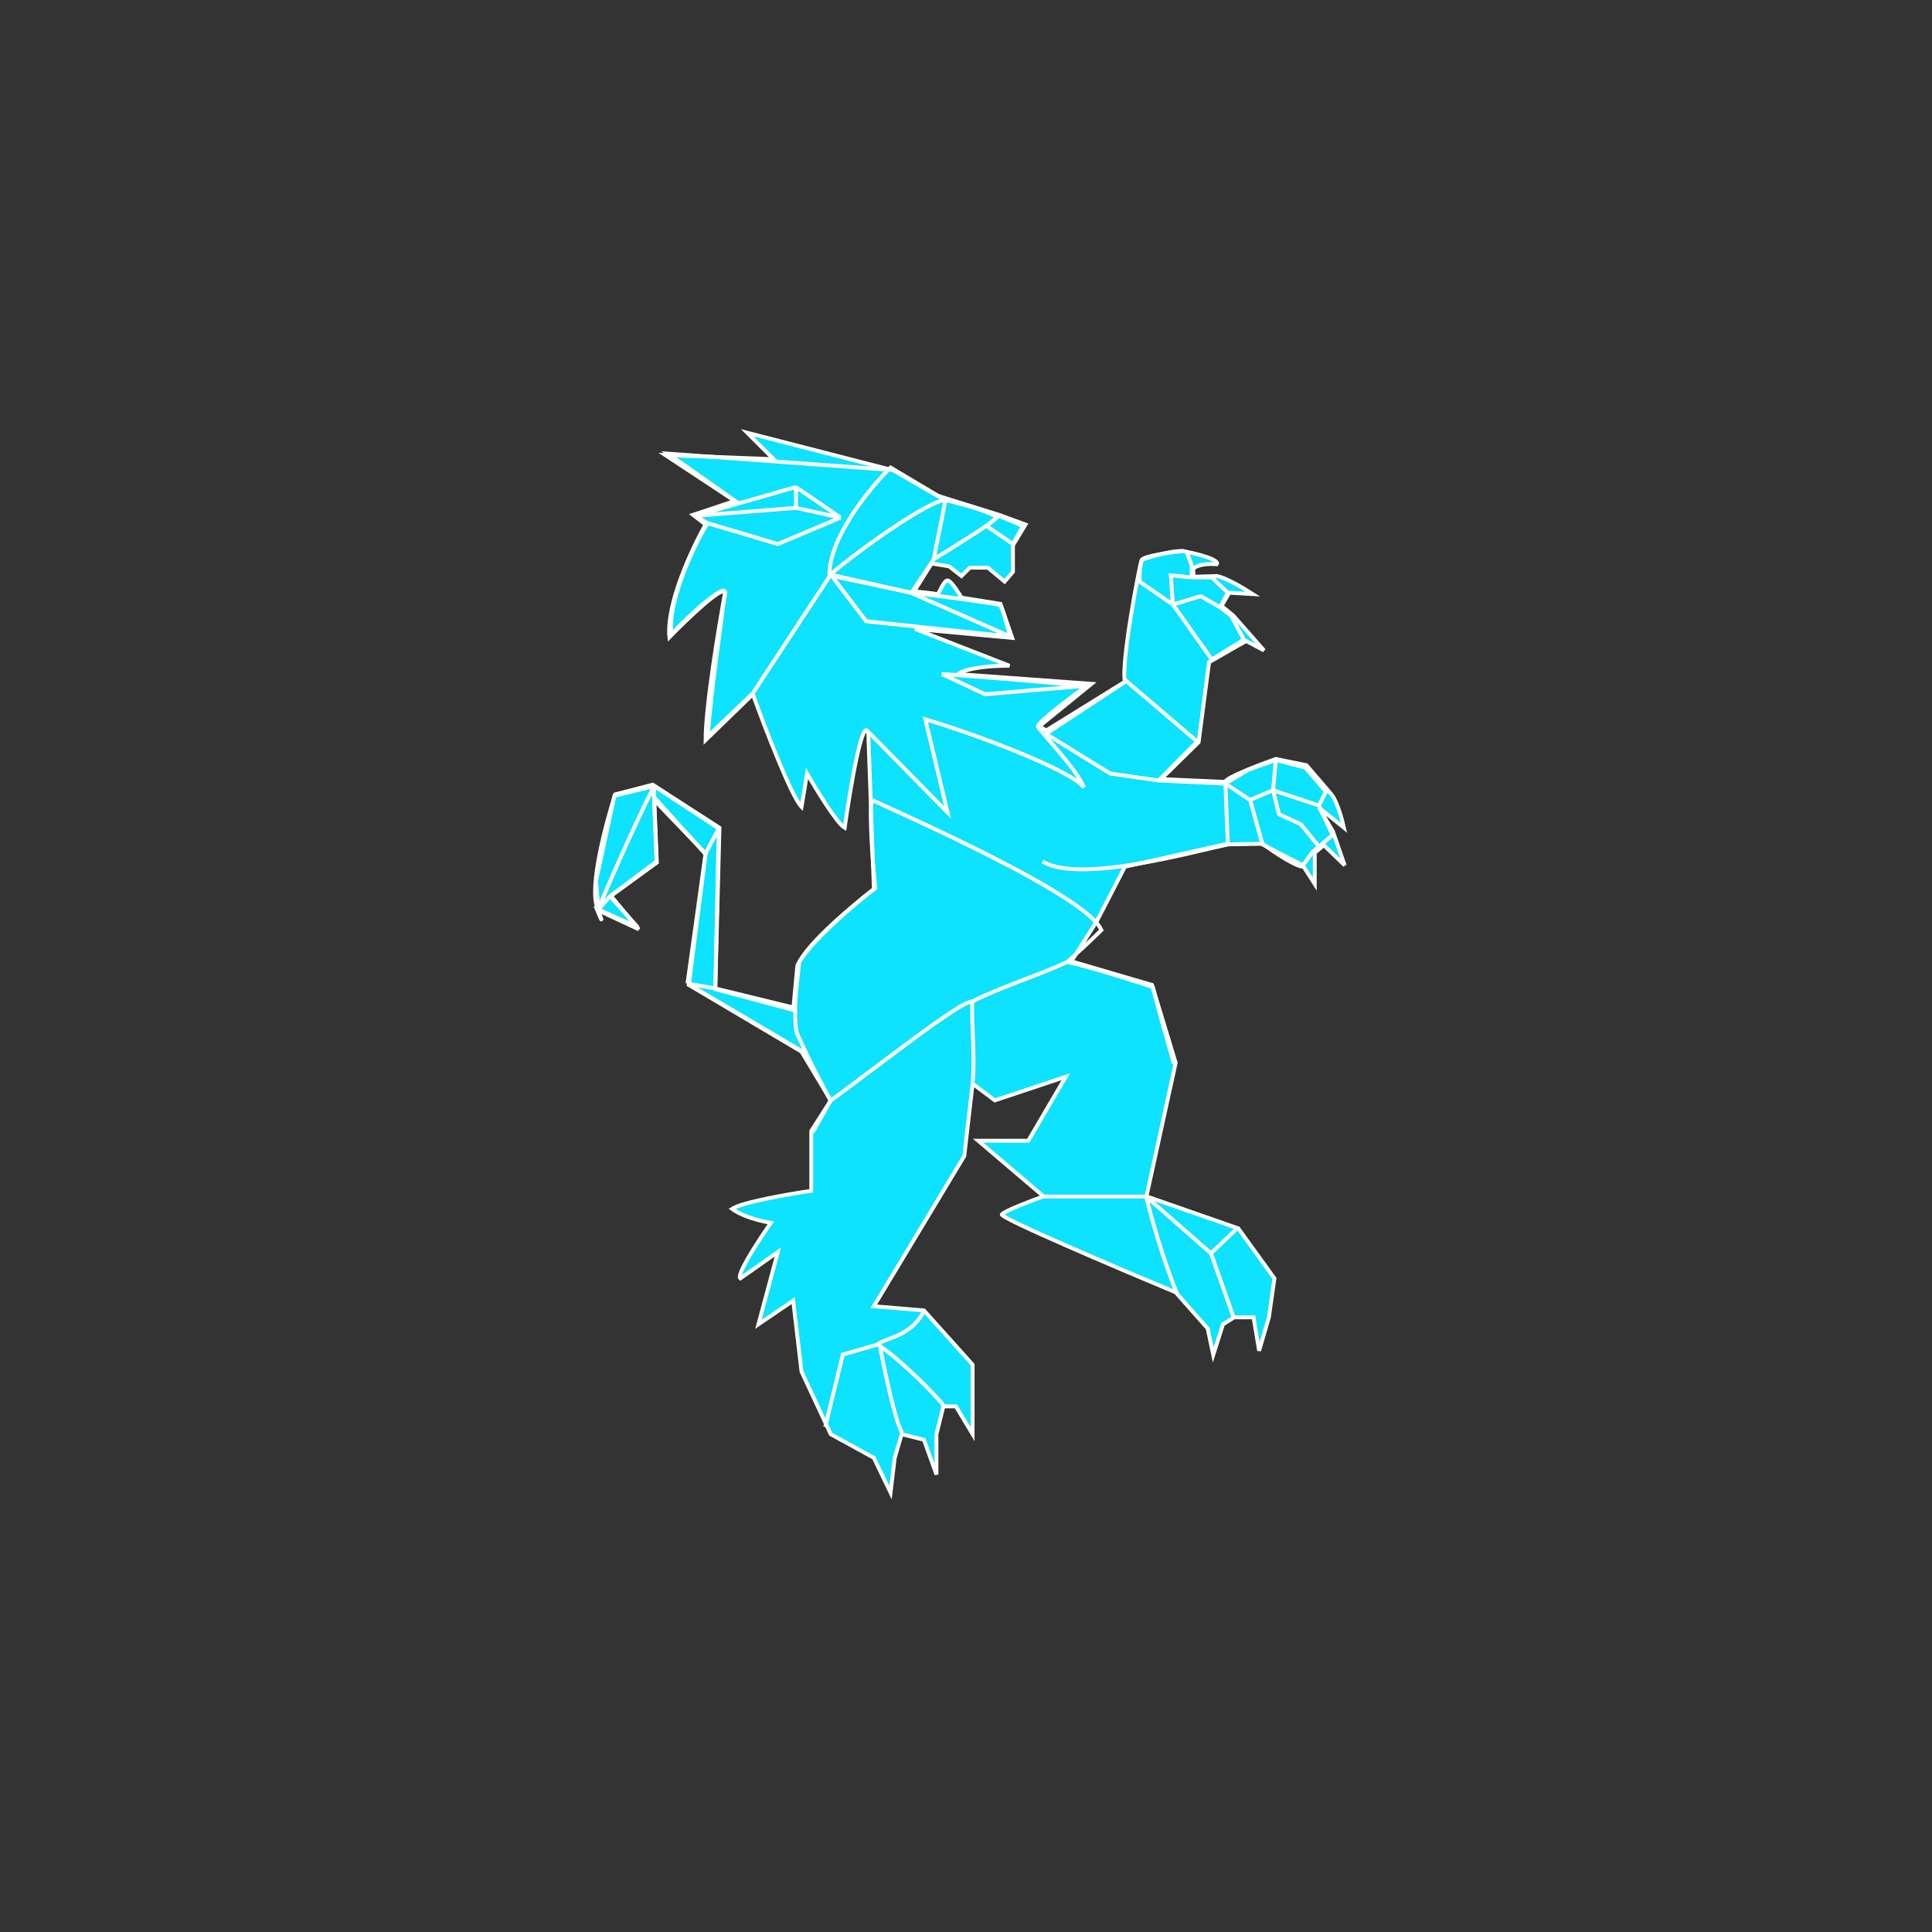 <svg width="250" height="250" viewBox="0 0 250 250" fill="none" xmlns="http://www.w3.org/2000/svg">
<rect x="0" y="0" width="250" height="250" fill="#333333" stroke="none"/>
<path d="M129.995 75.258L127.835 73.458H125.496L124.416 74.538L122.796 73.278L120.546 72.918L118.297 76.518C119.196 76.608 121.05 76.805 121.266 76.877C121.536 76.968 122.166 74.718 122.796 75.168C123.3 75.528 124.086 76.757 124.416 77.328L129.455 78.137L130.985 82.547L118.387 81.377L130.625 86.146C126.234 86.146 124.356 86.866 123.966 87.226L141.244 88.486L134.495 93.975L135.395 94.515L145.563 88.216C145.023 85.876 147.453 73.098 147.723 72.468C147.939 71.964 151.353 71.478 153.032 71.298C157.136 72.09 157.682 72.768 157.442 73.008C155.426 72.864 154.562 73.368 154.382 73.638L154.472 74.628L157.442 74.538C158.522 74.682 161.012 76.158 162.121 76.877L159.062 76.698L158.072 78.407L159.602 79.667L163.561 84.167L161.267 82.952L160.052 83.627L156.452 85.697L155.102 96.045L150.243 100.815L158.522 101.175C158.666 100.599 162.961 98.955 165.091 98.205L169.051 99.015C169.83 99.915 171.57 101.931 172.29 102.794C173.01 103.658 173.67 106.034 173.91 107.114L170.67 104.504L172.47 107.564L174 111.973L171.3 109.364L170.13 110.354V114.403L168.691 112.153C167.755 112.225 164.761 110.204 163.381 109.184L158.432 109.274L145.563 112.153L141.937 119.182L138.634 124.392L149.073 127.452L152.133 137.53L148.353 154.808L160.232 158.948L164.911 165.427L164.191 170.466L162.931 174.786L162.211 170.466H159.692L158.252 171.366L156.992 175.326L156.272 171.906L152.133 167.227C144.513 164.047 129.347 157.58 129.635 157.148C129.923 156.716 133.355 155.408 135.035 154.808L126.576 147.609H133.055L137.914 139.33L128.735 142.39L125.856 140.23L124.776 149.589L113.077 169.027L119.556 169.567L125.856 176.586V185.585L123.696 181.985H122.076L121.176 185.585V190.804L119.556 186.305L116.677 185.585L115.777 188.644L115.237 193.144L113.077 188.644L107.498 185.585L103.718 177.486L102.638 168.307L98.139 171.366L100.659 162.007L95.799 165.427C95.223 164.995 98.199 160.448 99.759 158.228C97.023 157.796 95.259 156.848 94.719 156.428C96.015 155.564 102.099 154.508 104.978 154.088V146.349L107.498 142.39L103.718 136.09L89.14 127.452L91.3 110.534L84.641 103.154L85.001 111.613L79.061 115.933L82.661 120.252L77.421 117.807C78.202 119.953 77.657 118.694 77.261 117.733L77.421 117.807C77.373 117.675 77.32 117.531 77.261 117.373C76.254 114.637 78.401 106.514 79.601 102.794L84.461 101.535L93.1 107.114L92.56 127.991L102.638 130.691L103.178 124.932C104.474 122.196 110.318 117.193 113.077 115.033L112.357 94.875C111.637 92.428 110.018 102.015 109.298 107.114C108.29 106.538 105.638 102.195 104.438 100.095L103.718 104.414C102.422 103.118 98.979 94.156 97.419 89.836L91.3 95.775C91.3 91.456 92.98 81.257 93.82 76.698C93.675 75.546 88.96 80.057 86.62 82.457C86.188 78.137 89.56 70.938 91.3 67.879L89.68 66.619L95.079 64.819L86.08 58.88L100.119 59.42L96.699 56L115.597 60.859L121.176 64.099L129.275 66.619L132.695 67.879L131.075 70.578V73.998L129.995 75.258Z" fill="#0DE2FF"/>
<path d="M127.835 73.458L129.995 75.258L131.075 73.998V70.578L132.695 67.879L129.275 66.619L121.176 64.099L115.597 60.859L96.699 56L100.119 59.42L86.08 58.88L95.079 64.819L89.68 66.619L91.3 67.879C89.56 70.938 86.188 78.137 86.62 82.457C88.96 80.057 93.675 75.546 93.82 76.698C92.98 81.257 91.3 91.456 91.3 95.775L97.419 89.836C98.979 94.156 102.422 103.118 103.718 104.414L104.438 100.095C105.638 102.195 108.29 106.538 109.298 107.114C110.018 102.015 111.637 92.428 112.357 94.875L113.077 115.033C110.318 117.193 104.474 122.196 103.178 124.932L102.638 130.691L92.56 127.991L93.1 107.114L84.461 101.535L79.601 102.794C78.401 106.514 76.254 114.637 77.261 117.373C78.269 120.108 77.681 118.753 77.261 117.733L82.661 120.252L79.061 115.933L85.001 111.613L84.641 103.154L91.3 110.534L89.14 127.452L103.718 136.09L107.498 142.39L104.978 146.349V154.088C102.099 154.508 96.015 155.564 94.719 156.428C95.259 156.848 97.023 157.796 99.759 158.228C98.199 160.448 95.223 164.995 95.799 165.427L100.659 162.007L98.139 171.366L102.638 168.307L103.718 177.486L107.498 185.585L113.077 188.644L115.237 193.144L115.777 188.644L116.677 185.585L119.556 186.305L121.176 190.804V185.585L122.076 181.985H123.696L125.856 185.585V176.586L119.556 169.567L113.077 169.027L124.776 149.589L125.856 140.23L128.735 142.39L137.914 139.33L133.055 147.609H126.576L135.035 154.808C133.355 155.408 129.923 156.716 129.635 157.148C129.347 157.58 144.513 164.047 152.133 167.227L156.272 171.906L156.992 175.326L158.252 171.366L159.692 170.466H162.211L162.931 174.786L164.191 170.466L164.911 165.427L160.232 158.948L148.353 154.808L152.133 137.53L149.073 127.452L138.634 124.392L141.937 119.182L145.563 112.153L158.432 109.274L163.381 109.184C164.761 110.204 167.755 112.225 168.691 112.153L170.13 114.403V110.354L171.3 109.364L174 111.973L172.47 107.564L170.67 104.504L173.91 107.114C173.67 106.034 173.01 103.658 172.29 102.794C171.57 101.931 169.83 99.915 169.051 99.015L165.091 98.205C162.961 98.955 158.666 100.599 158.522 101.175L150.243 100.815L155.102 96.045L156.452 85.697L160.052 83.627L161.267 82.952L163.561 84.167L159.602 79.667L158.072 78.407L159.062 76.698L162.121 76.877C161.012 76.158 158.522 74.682 157.442 74.538L154.472 74.628L154.382 73.638C154.562 73.368 155.426 72.864 157.442 73.008C157.682 72.768 157.136 72.09 153.032 71.298C151.353 71.478 147.939 71.964 147.723 72.468C147.453 73.098 145.023 85.876 145.563 88.216L135.395 94.515L134.495 93.975L141.244 88.486L123.966 87.226C124.356 86.866 126.234 86.146 130.625 86.146L118.387 81.377L130.985 82.547L129.455 78.137L124.416 77.328C124.086 76.757 123.3 75.528 122.796 75.168C122.166 74.718 121.536 76.968 121.266 76.877C121.05 76.805 119.196 76.608 118.297 76.518L120.546 72.918L122.796 73.278L124.416 74.538L125.496 73.458H127.835Z" stroke="white" stroke-width="0.5"/>
<path d="M112.222 94.56L122.616 105.134L119.736 93.075C126.096 94.935 138.679 99.69 140.254 101.894C139.377 99.51 134.213 94.258 134.292 93.975C134.495 93.255 138.792 90.113 140.591 88.733M140.591 88.733L127.476 89.836L121.896 87.226C126.733 87.519 138.724 88.598 140.591 88.733Z" stroke="white" stroke-width="0.5"/>
<path d="M154.202 74.718V73.143L153.573 71.478C152.763 70.83 148.353 72.198 147.903 72.378C147.543 72.522 147.453 74.358 147.453 75.258L151.773 78.227M154.202 74.718L151.503 74.448L151.773 78.227M154.202 74.718H156.812L158.882 76.698L157.892 78.587M151.773 78.227L155.372 77.147L157.892 78.587M151.773 78.227L156.812 85.337L160.952 82.772L159.332 79.712L157.892 78.587M149.928 100.995L143.674 100.095L135.35 94.965L145.743 88.126L154.922 95.955L149.928 100.995ZM149.928 100.995L158.567 101.4M158.567 101.4L158.882 109.274C154.202 110.264 139.597 114.366 134.917 111.478M158.567 101.4L161.762 103.514M158.567 101.4L161.537 99.6L165.091 98.34M161.762 103.514L164.731 102.255M161.762 103.514L163.381 109.274L168.601 111.973L169.816 110.264L170.67 109.544M164.731 102.255L165.091 98.34M164.731 102.255L170.67 104.234M164.731 102.255L165.496 105.359L168.331 106.664L170.67 109.544M165.091 98.34L168.916 99.33L171.57 102.435L170.67 104.234M170.67 104.234L172.425 108.059L170.67 109.544M107.475 142.435L107.768 142.21C113.467 138.07 124.643 129.245 125.813 129.611M107.475 142.435L105.158 146.529M107.475 142.435C107.475 142.435 105.295 138.376 104.362 136.367M125.813 129.611C128.747 128.008 134.15 126.3 138.094 124.482M125.813 129.611C125.703 132.54 126.158 136.242 125.885 139.928M107.318 74.448C107.318 69.48 112.597 63.079 115.237 60.499L122.346 64.729M107.318 74.448C111.337 70.998 120.474 64.585 122.346 64.729M107.318 74.448L117.937 76.698L120.816 72.378M122.346 64.729L120.816 72.378M122.346 64.729C124.926 65.269 128.915 66.529 128.915 66.961C128.915 67.393 123.696 70.578 120.816 72.378M138.094 124.482C140.767 122.107 142.522 120.352 142.522 120.352C140.767 116.347 122.676 107.984 112.807 103.514C112.447 105.53 112.957 111.973 113.257 114.943C110.258 117.193 104.586 122.007 103.403 124.572C103.288 126.028 102.921 128.453 102.902 130.425M138.094 124.482C141.468 125.176 149.163 127.722 149.163 127.722C149.163 127.722 149.613 129.611 151.908 137.665M104.362 136.367C103.839 135.243 103.404 134.293 103.178 133.841C102.952 133.389 102.887 132.027 102.902 130.425M104.362 136.367L88.96 127.272M88.96 127.272L92.56 127.902M88.96 127.272L91.3 110.444M92.56 127.902L102.902 130.425M92.56 127.902L93.01 107.204M93.01 107.204L91.3 110.444M93.01 107.204L84.641 101.715M91.3 110.444L84.641 103.514M84.641 101.715V103.514M84.641 101.715C82.031 106.844 77.498 117.205 77.442 117.688M84.641 101.715L79.511 102.974L77.126 113.998L77.442 117.688M84.641 103.514L84.956 111.478L78.926 115.978M77.442 117.688L82.526 119.982L78.926 115.978M77.442 117.688L78.926 115.978" stroke="white" stroke-width="0.5"/>
<path d="M89.95 66.754L102.998 63.019M89.95 66.754L102.998 65.719M89.95 66.754L95.259 64.909L86.44 58.7L114.787 60.77M89.95 66.754L91.57 67.699M102.998 63.019L108.758 66.979M102.998 63.019V65.719M108.758 66.979L100.659 70.398L91.57 67.699M108.758 66.979L102.998 65.719M130.738 82.367L112.087 80.387L107.498 74.358M130.738 82.367C130.333 81.197 129.793 78.407 129.275 78.272C128.463 78.061 121.446 77.058 117.847 76.698M130.738 82.367L117.847 76.698M107.498 74.358L117.847 76.698M107.498 74.358L97.419 89.701L91.57 95.28C92.02 89.296 93.549 78.857 93.82 76.698C93.995 75.29 89.035 79.652 86.935 82.052C86.215 78.596 89.476 70.987 91.57 67.699M132.38 68.059L129.275 66.754L127.655 68.059L131.075 70.398L132.38 68.059Z" stroke="white" stroke-width="0.5"/>
<path d="M135.019 154.83L148.304 154.83M148.304 154.83L156.694 162.172M148.304 154.83C148.887 157.219 150.506 163.081 152.324 167.416M156.694 162.172L159.579 170.3M156.694 162.172L159.928 159.113" stroke="white" stroke-width="0.5"/>
<path d="M113.605 173.971L109.061 175.282L106.788 184.634" stroke="white" stroke-width="0.5"/>
<path d="M113.518 173.971C114.858 173.009 117.643 173.009 119.461 169.863" stroke="white" stroke-width="0.5"/>
<path d="M116.747 185.42C115.799 183.855 114.404 177.053 113.868 174.189C116.409 175.862 120.932 180.349 122.083 181.847" stroke="white" stroke-width="0.5"/>
</svg>
